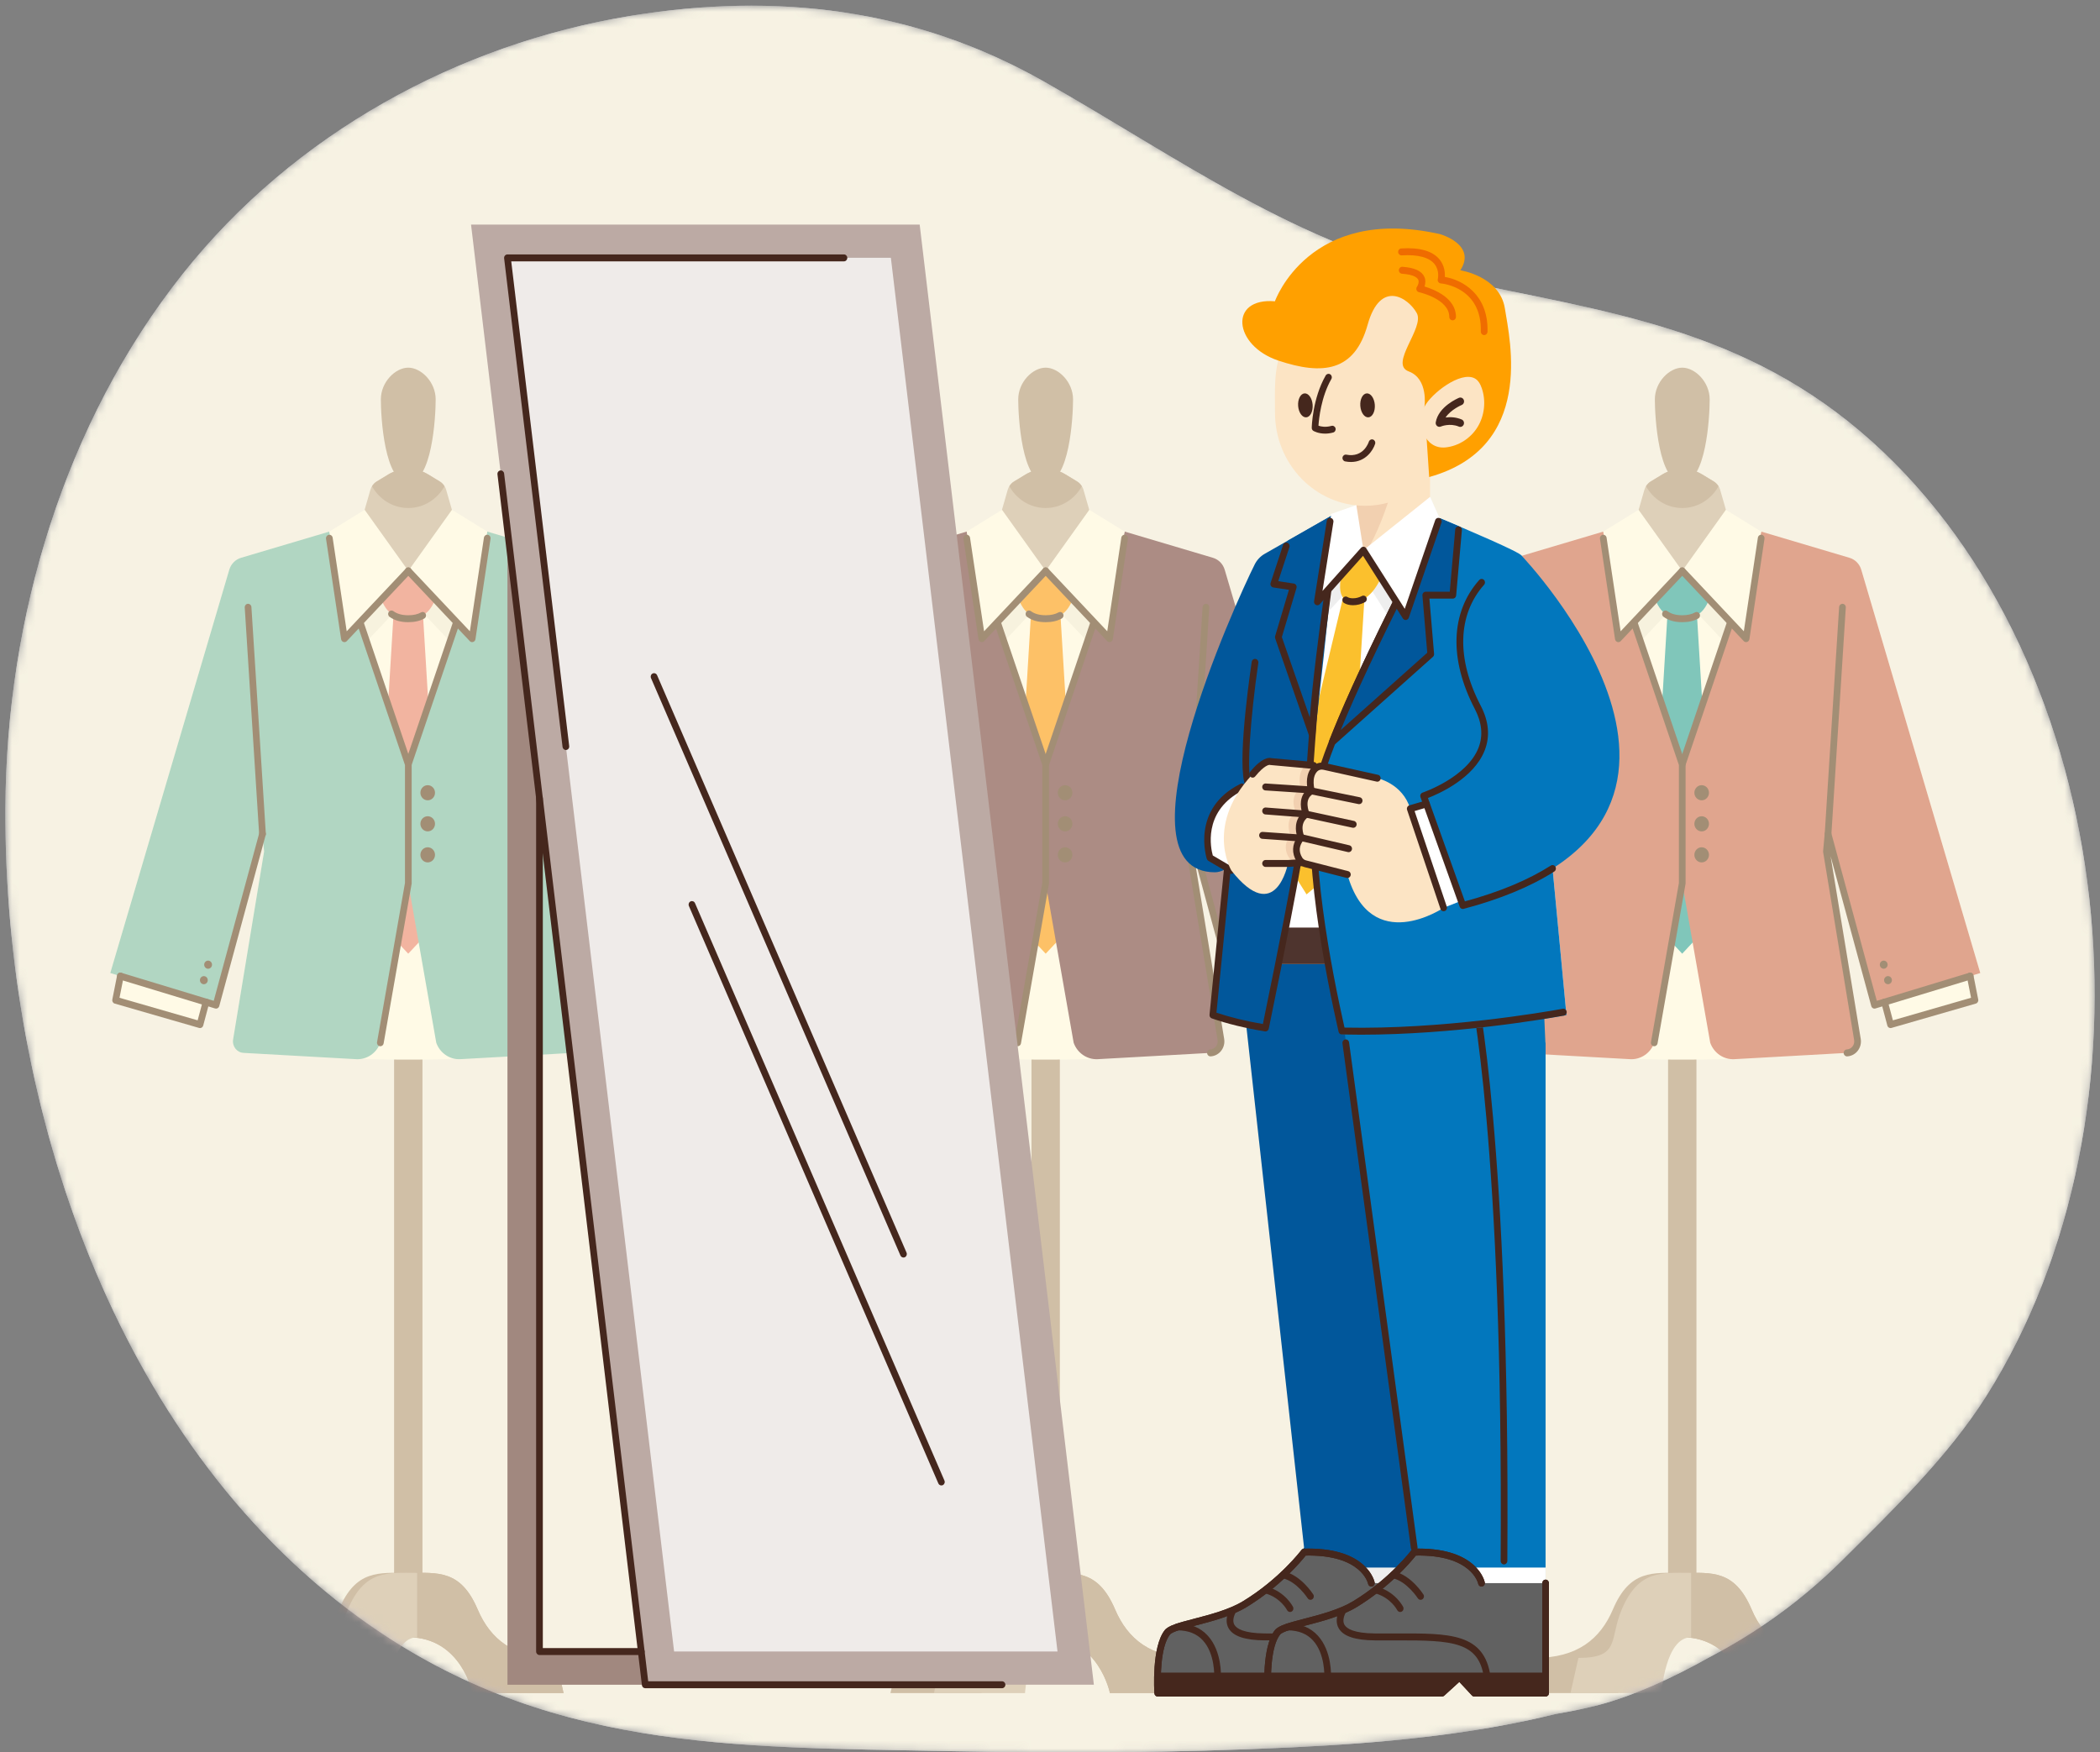 <svg width="266" height="222" viewBox="0 0 266 222" fill="none" xmlns="http://www.w3.org/2000/svg">
<rect x="0" y="0" width="266" height="222" fill="#808080" stroke="none"/>
<mask id="mask0_4486_55392" style="mask-type:luminance" maskUnits="userSpaceOnUse" x="0" y="0" width="266" height="222">
<path d="M23.183 34.657C37.278 16.911 58.066 5.584 79.845 2.016C98.233 -0.997 115.87 1.043 132.24 10.335C149.265 19.998 164.426 31.181 183.769 35.322C203.544 39.554 221.086 41.531 237.116 55.948C268.623 84.284 274.183 141.247 251.52 176.975C246.671 184.621 239.662 191.368 233.322 197.678C228.172 202.804 222.532 206.801 216.547 209.932C211.695 212.668 206.745 214.879 202.538 215.984C200.983 216.392 199.15 216.775 197.078 217.132C186.242 219.804 174.864 220.827 163.595 221.368C149.07 222.067 134.523 222.125 119.987 221.838C92.848 221.304 68.723 221.863 45.39 204.849C14.591 182.393 0.522 140.3 0.681 102.464C0.784 78.089 8.237 53.476 23.183 34.657Z" fill="white"/>
</mask>
<g mask="url(#mask0_4486_55392)">
<path d="M23.183 34.656C37.278 16.909 58.066 5.582 79.845 2.014C98.233 -0.999 115.87 1.041 132.24 10.333C149.265 19.996 164.426 31.179 183.769 35.319C203.544 39.552 221.086 41.529 237.116 55.946C268.623 84.282 274.183 141.245 251.52 176.973C246.671 184.619 239.662 191.367 233.322 197.676C228.172 202.802 222.532 206.799 216.547 209.93C211.695 212.666 206.745 214.877 202.538 215.982C200.983 216.39 199.15 216.773 197.078 217.13C186.242 219.802 174.864 220.825 163.595 221.366C149.07 222.065 134.523 222.123 119.987 221.837C92.848 221.302 68.723 221.861 45.39 204.847C14.591 182.391 0.522 140.298 0.681 102.462C0.784 78.087 8.237 53.474 23.183 34.656Z" fill="#EEEFF8"/>
<path d="M23.183 34.656C37.278 16.909 58.066 5.582 79.845 2.014C98.233 -0.999 115.87 1.041 132.24 10.333C149.265 19.996 164.426 31.179 183.769 35.319C203.544 39.552 221.086 41.529 237.116 55.946C268.623 84.282 274.183 141.245 251.52 176.973C246.671 184.619 239.662 191.367 233.322 197.676C228.172 202.802 222.532 206.799 216.547 209.93C211.695 212.666 206.745 214.877 202.538 215.982C200.983 216.39 199.15 216.773 197.078 217.13C186.242 219.802 174.864 220.825 163.595 221.366C149.07 222.065 134.523 222.123 119.987 221.837C92.848 221.302 68.723 221.861 45.39 204.847C14.591 182.391 0.522 140.298 0.681 102.462C0.784 78.087 8.237 53.474 23.183 34.656Z" fill="#EEEFF8"/>
</g>
<mask id="mask1_4486_55392" style="mask-type:luminance" maskUnits="userSpaceOnUse" x="0" y="0" width="266" height="222">
<path d="M23.183 34.657C37.278 16.911 58.066 5.584 79.845 2.016C98.233 -0.997 115.87 1.043 132.24 10.335C149.265 19.998 164.426 31.181 183.769 35.322C203.544 39.554 221.086 41.531 237.116 55.948C268.623 84.284 274.183 141.247 251.52 176.975C246.671 184.621 239.662 191.368 233.322 197.678C228.172 202.804 222.532 206.801 216.547 209.932C211.695 212.668 206.745 214.879 202.538 215.984C200.983 216.392 199.15 216.775 197.078 217.132C186.242 219.804 174.864 220.827 163.595 221.368C149.07 222.067 134.523 222.125 119.987 221.838C92.848 221.304 68.723 221.863 45.39 204.849C14.591 182.393 0.522 140.3 0.681 102.464C0.784 78.089 8.237 53.476 23.183 34.657Z" fill="white"/>
</mask>
<g mask="url(#mask1_4486_55392)">
<path d="M53.512 59.743H49.919V199.338H53.512V59.743Z" fill="#A1887F"/>
<path d="M70.379 210.032C65.021 210.032 62.1 207.642 60.5 203.883C58.344 198.818 55.435 199.257 51.717 199.257C47.998 199.257 45.089 198.818 42.933 203.883C41.333 207.642 38.412 210.032 33.055 210.032L32.052 214.486H43.585C43.585 214.486 44.989 207.417 51.717 207.417C58.445 207.417 59.849 214.486 59.849 214.486H71.382L70.379 210.032Z" fill="#A1887F"/>
<path d="M60.503 203.883C62.103 207.642 65.023 210.032 70.381 210.032L71.384 214.486H59.851C59.851 214.486 58.447 207.418 51.719 207.418C51.719 207.418 51.719 201.106 51.719 199.257C55.438 199.257 58.346 198.818 60.503 203.883Z" fill="#A1887F"/>
<path d="M44.054 203.883C42.454 207.642 43.92 210.032 38.562 210.032L37.56 214.486H49.093C49.093 214.486 49.546 207.418 52.838 207.418C52.838 207.418 52.838 201.106 52.838 199.257C49.119 199.257 46.211 198.818 44.054 203.883Z" fill="#BCAAA4"/>
<path d="M76.072 127.343L89.468 123.276L74.362 72.076C74.095 71.168 71.443 70.493 71.443 70.493L51.716 64.119L31.99 70.493C31.99 70.493 29.338 71.168 29.07 72.076L13.965 123.276L27.361 127.343L33.245 105.656L33.45 107.879L29.523 131.69C29.381 132.554 30 133.352 30.845 133.393L47.302 134.189C48.642 134.254 54.791 134.254 56.131 134.189L72.588 133.393C73.433 133.352 74.052 132.554 73.91 131.69L69.983 107.879L70.188 105.656L76.072 127.343Z" fill="white"/>
<path d="M57.81 66.567L56.515 62.058C56.387 61.612 56.1 61.233 55.712 60.998L54.251 60.11C52.684 59.158 50.745 59.158 49.178 60.11L47.717 60.998C47.329 61.233 47.043 61.612 46.914 62.058L45.619 66.567L40.754 67.956L51.714 72.327L62.674 67.956L57.81 66.567Z" fill="#BCAAA4"/>
<path d="M56.302 61.601C56.153 61.357 55.955 61.147 55.71 60.998L54.248 60.11C52.682 59.158 50.742 59.158 49.176 60.11L47.715 60.998C47.47 61.147 47.272 61.357 47.122 61.601C48.038 63.246 49.748 64.356 51.712 64.356C53.676 64.356 55.387 63.246 56.302 61.601Z" fill="#A1887F"/>
<path d="M55.186 50.603C55.186 52.826 54.731 61.122 51.714 61.122C48.696 61.122 48.241 52.826 48.241 50.603C48.241 48.38 50.095 46.577 51.714 46.577C53.333 46.577 55.186 48.38 55.186 50.603Z" fill="#A1887F"/>
<path d="M61.72 70.689L57.247 67.932L51.72 75.669L59.809 84.254L61.72 70.689Z" fill="#EEEEEE"/>
<path d="M41.717 70.689L46.19 67.932L51.717 75.669L43.627 84.254L41.717 70.689Z" fill="#EEEEEE"/>
<path d="M55.905 116.33L51.71 120.818L47.516 116.33L49.951 76.077H53.469L55.905 116.33Z" fill="#E57373"/>
<path d="M55.799 74.423C55.666 74.206 55.49 74.019 55.272 73.887L53.95 73.084C52.568 72.244 50.857 72.244 49.476 73.084L48.153 73.887C47.936 74.019 47.759 74.206 47.626 74.423C48.441 75.888 48.621 78.375 51.713 78.375C54.805 78.375 54.984 75.888 55.799 74.423Z" fill="#E57373"/>
<path d="M51.711 78.821C50.746 78.821 49.972 78.599 49.345 78.143C49.153 78.003 49.106 77.729 49.241 77.53C49.376 77.331 49.64 77.283 49.832 77.423C50.312 77.772 50.927 77.942 51.711 77.942C52.368 77.942 52.901 77.824 53.34 77.582C53.547 77.468 53.804 77.549 53.914 77.763C54.024 77.978 53.946 78.244 53.739 78.358C53.174 78.669 52.51 78.821 51.711 78.821Z" fill="#45271D"/>
<path d="M85.138 113.953L88.791 126.716L78.102 129.802L74.719 117.1L85.138 113.953Z" fill="white"/>
<path d="M61.716 67.341L72.903 70.664C73.617 70.876 74.18 71.449 74.397 72.185L89.467 123.267L76.072 127.334L70.187 105.648L69.983 107.87L73.909 131.681C74.052 132.545 73.432 133.343 72.588 133.384L58.295 134.18C56.955 134.245 55.728 133.405 55.26 132.101L51.716 111.895V96.841L61.716 67.341Z" fill="#62B7B6"/>
<path d="M70.189 106.092C70.18 106.092 70.17 106.091 70.161 106.091C69.927 106.075 69.75 105.865 69.766 105.623L71.591 76.901C71.606 76.659 71.818 76.477 72.042 76.491C72.276 76.507 72.453 76.717 72.437 76.959L70.612 105.681C70.597 105.914 70.411 106.092 70.189 106.092Z" fill="#45271D"/>
<path d="M72.587 133.821C72.361 133.821 72.174 133.637 72.163 133.402C72.152 133.159 72.333 132.953 72.567 132.942C72.848 132.928 73.111 132.79 73.287 132.563C73.463 132.335 73.537 132.04 73.49 131.752L69.564 107.941C69.557 107.903 69.556 107.864 69.559 107.826L69.764 105.603C69.783 105.392 69.945 105.226 70.148 105.207C70.348 105.189 70.539 105.322 70.594 105.526L76.363 126.785L88.065 123.232C88.288 123.164 88.525 123.297 88.591 123.53C88.657 123.763 88.528 124.007 88.303 124.075L76.189 127.753C76.081 127.786 75.964 127.772 75.865 127.716C75.766 127.659 75.693 127.563 75.662 127.45L70.51 108.462L74.326 131.605C74.414 132.14 74.276 132.691 73.948 133.114C73.619 133.538 73.13 133.795 72.606 133.821C72.6 133.821 72.593 133.821 72.587 133.821Z" fill="#45271D"/>
<path d="M51.715 97.28C51.669 97.28 51.621 97.272 51.575 97.255C51.354 97.174 51.237 96.923 51.315 96.694L58.575 75.277C58.653 75.048 58.895 74.927 59.116 75.008C59.337 75.088 59.453 75.339 59.375 75.568L52.115 96.986C52.054 97.166 51.89 97.28 51.715 97.28Z" fill="#45271D"/>
<path d="M77.779 124.684C78.053 124.684 78.275 124.454 78.275 124.17C78.275 123.886 78.053 123.656 77.779 123.656C77.505 123.656 77.283 123.886 77.283 124.17C77.283 124.454 77.505 124.684 77.779 124.684Z" fill="#45271D"/>
<path d="M77.237 122.722C77.511 122.722 77.733 122.491 77.733 122.208C77.733 121.924 77.511 121.693 77.237 121.693C76.963 121.693 76.741 121.924 76.741 122.208C76.741 122.491 76.963 122.722 77.237 122.722Z" fill="#45271D"/>
<path d="M78.101 130.24C78.028 130.24 77.956 130.221 77.892 130.183C77.794 130.125 77.722 130.029 77.692 129.917L76.932 127.065C76.87 126.831 77.002 126.589 77.228 126.524C77.456 126.46 77.688 126.597 77.75 126.831L78.397 129.258L88.296 126.401L87.77 123.743C87.723 123.505 87.871 123.273 88.1 123.224C88.33 123.174 88.554 123.329 88.601 123.566L89.206 126.626C89.251 126.852 89.12 127.075 88.905 127.137L78.215 130.223C78.177 130.234 78.139 130.24 78.101 130.24Z" fill="#45271D"/>
<path d="M54.177 105.322C54.687 105.322 55.101 104.893 55.101 104.363C55.101 103.834 54.687 103.405 54.177 103.405C53.666 103.405 53.252 103.834 53.252 104.363C53.252 104.893 53.666 105.322 54.177 105.322Z" fill="#45271D"/>
<path d="M54.177 109.253C54.687 109.253 55.101 108.824 55.101 108.294C55.101 107.765 54.687 107.336 54.177 107.336C53.666 107.336 53.252 107.765 53.252 108.294C53.252 108.824 53.666 109.253 54.177 109.253Z" fill="#45271D"/>
<path d="M54.177 101.387C54.687 101.387 55.101 100.958 55.101 100.428C55.101 99.899 54.687 99.47 54.177 99.47C53.666 99.47 53.252 99.899 53.252 100.428C53.252 100.958 53.666 101.387 54.177 101.387Z" fill="#45271D"/>
<path d="M18.295 113.956L14.642 126.719L25.331 129.804L28.714 117.103L18.295 113.956Z" fill="white"/>
<path d="M41.718 67.342L30.531 70.665C29.817 70.877 29.255 71.45 29.037 72.186L13.967 123.268L27.363 127.335L33.247 105.649L33.452 107.871L29.525 131.682C29.383 132.546 30.002 133.344 30.846 133.385L45.139 134.181C46.479 134.246 47.706 133.406 48.174 132.102L51.719 111.897V96.843L41.718 67.342Z" fill="#62B7B6"/>
<path d="M33.248 106.091C33.026 106.091 32.84 105.913 32.825 105.68L31 76.958C30.985 76.716 31.162 76.507 31.396 76.491C31.616 76.475 31.831 76.658 31.847 76.901L33.672 105.623C33.687 105.865 33.51 106.074 33.276 106.091C33.267 106.091 33.257 106.091 33.248 106.091Z" fill="#45271D"/>
<path d="M27.364 127.774C27.325 127.774 27.284 127.768 27.245 127.757L15.131 124.078C14.906 124.01 14.777 123.766 14.844 123.533C14.909 123.3 15.147 123.166 15.37 123.235L27.072 126.788L32.84 105.529C32.904 105.295 33.137 105.159 33.364 105.225C33.589 105.291 33.72 105.534 33.657 105.767L27.773 127.454C27.742 127.567 27.669 127.662 27.57 127.719C27.507 127.756 27.436 127.774 27.364 127.774Z" fill="#45271D"/>
<path d="M48.178 132.543C48.152 132.543 48.127 132.54 48.101 132.536C47.871 132.492 47.718 132.263 47.76 132.025L51.297 111.858V96.918L44.061 75.572C43.983 75.343 44.1 75.092 44.321 75.011C44.541 74.931 44.784 75.051 44.861 75.28L52.122 96.698C52.138 96.744 52.146 96.794 52.146 96.843V111.897C52.146 111.924 52.143 111.95 52.139 111.976L48.594 132.182C48.557 132.394 48.379 132.543 48.178 132.543Z" fill="#45271D"/>
<path d="M25.82 124.686C26.094 124.686 26.316 124.456 26.316 124.172C26.316 123.888 26.094 123.658 25.82 123.658C25.546 123.658 25.324 123.888 25.324 124.172C25.324 124.456 25.546 124.686 25.82 124.686Z" fill="#45271D"/>
<path d="M26.359 122.724C26.633 122.724 26.855 122.493 26.855 122.209C26.855 121.926 26.633 121.695 26.359 121.695C26.085 121.695 25.863 121.926 25.863 122.209C25.863 122.493 26.085 122.724 26.359 122.724Z" fill="#45271D"/>
<path d="M25.332 130.241C25.294 130.241 25.256 130.235 25.218 130.224L14.529 127.139C14.314 127.077 14.183 126.853 14.227 126.627L14.833 123.568C14.88 123.33 15.106 123.176 15.333 123.225C15.563 123.274 15.711 123.507 15.664 123.744L15.138 126.402L25.037 129.259L25.683 126.832C25.746 126.598 25.979 126.461 26.205 126.525C26.431 126.59 26.564 126.832 26.501 127.066L25.742 129.918C25.712 130.031 25.64 130.126 25.542 130.184C25.477 130.221 25.405 130.241 25.332 130.241Z" fill="#45271D"/>
<path d="M61.72 67.343L57.247 64.585L51.72 72.323L59.809 80.908L61.72 67.343Z" fill="white"/>
<path d="M41.717 67.343L46.19 64.585L51.717 72.323L43.627 80.908L41.717 67.343Z" fill="white"/>
<path d="M59.806 81.347C59.694 81.347 59.584 81.3 59.502 81.214L51.413 72.629C51.249 72.455 51.252 72.177 51.42 72.007C51.587 71.838 51.856 71.841 52.02 72.014L59.517 79.971L61.297 68.116C61.333 67.876 61.548 67.71 61.781 67.749C62.013 67.786 62.171 68.011 62.135 68.251L60.225 80.974C60.2 81.138 60.088 81.275 59.935 81.325C59.892 81.34 59.849 81.347 59.806 81.347Z" fill="#45271D"/>
<path d="M43.627 81.349C43.584 81.349 43.54 81.342 43.498 81.328C43.345 81.277 43.233 81.141 43.208 80.977L41.297 68.254C41.261 68.014 41.419 67.789 41.651 67.752C41.883 67.715 42.099 67.879 42.136 68.118L43.916 79.974L51.413 72.017C51.577 71.843 51.846 71.84 52.013 72.01C52.181 72.179 52.184 72.458 52.02 72.632L43.93 81.217C43.849 81.303 43.739 81.349 43.627 81.349Z" fill="#45271D"/>
<path d="M134.249 59.743H130.655V199.338H134.249V59.743Z" fill="#A1887F"/>
<path d="M151.12 210.032C145.762 210.032 142.842 207.641 141.241 203.882C139.085 198.817 136.177 199.257 132.458 199.257C128.739 199.257 125.83 198.817 123.674 203.882C122.074 207.641 119.154 210.032 113.796 210.032L112.793 214.486H124.326C124.326 214.486 125.73 207.417 132.458 207.417C139.186 207.417 140.59 214.486 140.59 214.486H152.123L151.12 210.032Z" fill="#A1887F"/>
<path d="M141.241 203.882C142.841 207.641 145.762 210.032 151.119 210.032L152.122 214.486H140.589C140.589 214.486 139.185 207.417 132.457 207.417C132.457 207.417 132.457 201.106 132.457 199.257C136.176 199.257 139.085 198.817 141.241 203.882Z" fill="#A1887F"/>
<path d="M124.796 203.882C123.195 207.641 124.662 210.032 119.304 210.032L118.301 214.486H129.834C129.834 214.486 130.287 207.417 133.579 207.417C133.579 207.417 133.579 201.106 133.579 199.257C129.86 199.257 126.952 198.817 124.796 203.882Z" fill="#BCAAA4"/>
<path d="M156.807 127.343L170.202 123.276L155.097 72.076C154.829 71.168 152.177 70.493 152.177 70.493L132.451 64.119L112.724 70.493C112.724 70.493 110.072 71.168 109.805 72.076L94.699 123.276L108.095 127.343L113.979 105.656L114.184 107.879L110.257 131.69C110.115 132.554 110.734 133.352 111.579 133.393L128.036 134.189C129.377 134.254 135.525 134.254 136.865 134.189L153.323 133.393C154.167 133.352 154.787 132.554 154.644 131.69L150.718 107.879L150.922 105.656L156.807 127.343Z" fill="white"/>
<path d="M138.537 66.567L137.242 62.058C137.114 61.612 136.827 61.233 136.44 60.998L134.978 60.11C133.412 59.158 131.472 59.158 129.906 60.11L128.444 60.998C128.057 61.233 127.77 61.612 127.642 62.058L126.347 66.567L121.481 67.956L132.442 72.327L143.402 67.956L138.537 66.567Z" fill="#BCAAA4"/>
<path d="M137.033 61.601C136.883 61.357 136.685 61.147 136.44 60.998L134.979 60.11C133.413 59.158 131.473 59.158 129.907 60.11L128.445 60.998C128.2 61.147 128.002 61.357 127.853 61.601C128.768 63.246 130.479 64.356 132.443 64.356C134.406 64.356 136.117 63.246 137.033 61.601Z" fill="#A1887F"/>
<path d="M135.92 50.603C135.92 52.826 135.465 61.122 132.447 61.122C129.43 61.122 128.975 52.826 128.975 50.603C128.975 48.38 130.828 46.577 132.447 46.577C134.066 46.577 135.92 48.38 135.92 50.603Z" fill="#A1887F"/>
<path d="M142.451 70.689L137.978 67.931L132.451 75.668L140.541 84.254L142.451 70.689Z" fill="#EEEEEE"/>
<path d="M122.451 70.689L126.924 67.931L132.451 75.668L124.362 84.254L122.451 70.689Z" fill="#EEEEEE"/>
<path d="M136.65 116.329L132.455 120.818L128.261 116.329L130.696 76.077H134.214L136.65 116.329Z" fill="#FB8C00"/>
<path d="M136.542 74.423C136.409 74.206 136.233 74.019 136.015 73.886L134.693 73.083C133.311 72.244 131.6 72.244 130.219 73.083L128.897 73.886C128.679 74.019 128.503 74.206 128.369 74.423C129.184 75.888 129.364 78.374 132.456 78.374C135.548 78.374 135.727 75.888 136.542 74.423Z" fill="#FB8C00"/>
<path d="M132.456 78.82C131.491 78.82 130.717 78.599 130.09 78.142C129.898 78.003 129.852 77.728 129.986 77.53C130.121 77.331 130.386 77.283 130.577 77.422C131.057 77.771 131.672 77.941 132.456 77.941C133.113 77.941 133.646 77.823 134.085 77.581C134.292 77.468 134.549 77.549 134.659 77.763C134.769 77.977 134.69 78.243 134.484 78.357C133.919 78.669 133.255 78.82 132.456 78.82Z" fill="#45271D"/>
<path d="M165.874 113.953L169.527 126.716L158.838 129.801L155.455 117.1L165.874 113.953Z" fill="white"/>
<path d="M142.452 67.341L153.64 70.664C154.354 70.876 154.916 71.449 155.133 72.185L170.204 123.267L156.808 127.334L150.924 105.648L150.719 107.87L154.645 131.682C154.788 132.545 154.169 133.344 153.324 133.384L139.032 134.181C137.691 134.245 136.464 133.405 135.997 132.101L132.452 111.895V96.841L142.452 67.341Z" fill="#58223A"/>
<path d="M150.927 106.092C150.917 106.092 150.908 106.092 150.899 106.091C150.665 106.075 150.487 105.866 150.503 105.623L152.328 76.901C152.343 76.659 152.554 76.477 152.779 76.491C153.013 76.507 153.19 76.717 153.175 76.959L151.35 105.681C151.335 105.914 151.148 106.092 150.927 106.092Z" fill="#45271D"/>
<path d="M153.322 133.825C153.097 133.825 152.909 133.642 152.899 133.406C152.887 133.164 153.069 132.958 153.302 132.947C153.584 132.933 153.846 132.795 154.023 132.567C154.199 132.34 154.273 132.045 154.226 131.757L150.299 107.945C150.293 107.907 150.291 107.868 150.295 107.83L150.499 105.607C150.519 105.396 150.68 105.23 150.884 105.211C151.086 105.193 151.275 105.326 151.33 105.53L157.098 126.789L168.801 123.236C169.023 123.168 169.261 123.301 169.327 123.534C169.392 123.767 169.264 124.011 169.039 124.079L156.925 127.757C156.816 127.79 156.699 127.776 156.6 127.72C156.501 127.663 156.428 127.567 156.397 127.454L151.245 108.467L155.062 131.609C155.15 132.144 155.012 132.694 154.684 133.118C154.355 133.542 153.866 133.799 153.342 133.825C153.335 133.825 153.328 133.825 153.322 133.825Z" fill="#45271D"/>
<path d="M132.452 97.279C132.405 97.279 132.358 97.272 132.311 97.254C132.09 97.174 131.974 96.923 132.051 96.694L139.312 75.276C139.389 75.048 139.632 74.927 139.852 75.007C140.073 75.088 140.19 75.339 140.112 75.568L132.852 96.986C132.79 97.166 132.627 97.279 132.452 97.279Z" fill="#45271D"/>
<path d="M158.516 124.683C158.79 124.683 159.012 124.453 159.012 124.169C159.012 123.885 158.79 123.655 158.516 123.655C158.242 123.655 158.02 123.885 158.02 124.169C158.02 124.453 158.242 124.683 158.516 124.683Z" fill="#45271D"/>
<path d="M157.976 122.721C158.25 122.721 158.472 122.491 158.472 122.207C158.472 121.923 158.25 121.693 157.976 121.693C157.702 121.693 157.479 121.923 157.479 122.207C157.479 122.491 157.702 122.721 157.976 122.721Z" fill="#45271D"/>
<path d="M158.832 130.239C158.759 130.239 158.688 130.22 158.623 130.182C158.525 130.125 158.453 130.029 158.423 129.917L157.664 127.064C157.602 126.831 157.734 126.588 157.96 126.524C158.186 126.459 158.419 126.597 158.482 126.831L159.128 129.258L169.027 126.401L168.501 123.743C168.454 123.505 168.602 123.273 168.832 123.224C169.059 123.174 169.286 123.328 169.332 123.566L169.938 126.625C169.982 126.852 169.851 127.075 169.636 127.137L158.947 130.223C158.908 130.234 158.87 130.239 158.832 130.239Z" fill="#45271D"/>
<path d="M134.913 105.322C135.424 105.322 135.838 104.893 135.838 104.363C135.838 103.834 135.424 103.405 134.913 103.405C134.402 103.405 133.988 103.834 133.988 104.363C133.988 104.893 134.402 105.322 134.913 105.322Z" fill="#45271D"/>
<path d="M134.913 109.253C135.424 109.253 135.838 108.824 135.838 108.295C135.838 107.765 135.424 107.336 134.913 107.336C134.402 107.336 133.988 107.765 133.988 108.295C133.988 108.824 134.402 109.253 134.913 109.253Z" fill="#45271D"/>
<path d="M134.913 101.386C135.424 101.386 135.838 100.957 135.838 100.428C135.838 99.898 135.424 99.469 134.913 99.469C134.402 99.469 133.988 99.898 133.988 100.428C133.988 100.957 134.402 101.386 134.913 101.386Z" fill="#45271D"/>
<path d="M99.032 113.955L95.379 126.718L106.068 129.804L109.451 117.102L99.032 113.955Z" fill="white"/>
<path d="M122.448 67.342L111.26 70.665C110.546 70.877 109.984 71.45 109.767 72.187L94.696 123.269L108.092 127.336L113.976 105.649L114.181 107.872L110.255 131.683C110.112 132.547 110.731 133.345 111.576 133.386L125.868 134.182C127.209 134.247 128.436 133.406 128.904 132.103L132.448 111.897V96.843L122.448 67.342Z" fill="#58223A"/>
<path d="M113.983 106.091C113.762 106.091 113.575 105.913 113.56 105.681L111.735 76.958C111.72 76.716 111.897 76.507 112.131 76.491C112.357 76.475 112.566 76.658 112.582 76.901L114.407 105.623C114.423 105.865 114.245 106.074 114.011 106.091C114.002 106.091 113.993 106.091 113.983 106.091Z" fill="#45271D"/>
<path d="M108.096 127.775C108.056 127.775 108.016 127.769 107.977 127.757L95.863 124.079C95.638 124.01 95.509 123.766 95.575 123.533C95.641 123.3 95.878 123.167 96.101 123.235L107.803 126.788L113.571 105.529C113.635 105.296 113.869 105.159 114.095 105.225C114.32 105.291 114.452 105.534 114.388 105.768L108.504 127.454C108.473 127.567 108.4 127.663 108.301 127.72C108.238 127.756 108.167 127.775 108.096 127.775Z" fill="#45271D"/>
<path d="M128.906 132.543C128.881 132.543 128.855 132.541 128.83 132.536C128.599 132.493 128.446 132.264 128.488 132.025L132.026 111.858V96.919L124.79 75.572C124.712 75.343 124.828 75.092 125.049 75.011C125.271 74.931 125.512 75.052 125.59 75.281L132.85 96.698C132.866 96.745 132.874 96.794 132.874 96.844V111.898C132.874 111.924 132.872 111.951 132.867 111.976L129.323 132.182C129.285 132.394 129.107 132.543 128.906 132.543Z" fill="#45271D"/>
<path d="M106.555 124.686C106.829 124.686 107.051 124.456 107.051 124.172C107.051 123.888 106.829 123.658 106.555 123.658C106.281 123.658 106.059 123.888 106.059 124.172C106.059 124.456 106.281 124.686 106.555 124.686Z" fill="#45271D"/>
<path d="M107.099 122.724C107.373 122.724 107.595 122.494 107.595 122.21C107.595 121.926 107.373 121.695 107.099 121.695C106.825 121.695 106.603 121.926 106.603 122.21C106.603 122.494 106.825 122.724 107.099 122.724Z" fill="#45271D"/>
<path d="M106.064 130.24C106.026 130.24 105.988 130.235 105.95 130.224L95.26 127.138C95.046 127.077 94.914 126.853 94.959 126.627L95.564 123.567C95.612 123.33 95.835 123.176 96.065 123.225C96.295 123.274 96.442 123.506 96.395 123.744L95.87 126.402L105.768 129.259L106.415 126.832C106.477 126.598 106.711 126.46 106.937 126.525C107.163 126.59 107.295 126.832 107.233 127.066L106.473 129.918C106.443 130.031 106.371 130.126 106.273 130.184C106.208 130.221 106.136 130.24 106.064 130.24Z" fill="#45271D"/>
<path d="M142.451 67.342L137.978 64.585L132.451 72.322L140.541 80.907L142.451 67.342Z" fill="white"/>
<path d="M122.451 67.343L126.924 64.585L132.451 72.322L124.362 80.907L122.451 67.343Z" fill="white"/>
<path d="M140.541 81.346C140.429 81.346 140.319 81.299 140.238 81.213L132.148 72.628C131.984 72.454 131.987 72.176 132.155 72.006C132.323 71.837 132.591 71.84 132.755 72.014L140.252 79.97L142.033 68.115C142.069 67.875 142.285 67.709 142.517 67.748C142.748 67.785 142.907 68.01 142.871 68.25L140.96 80.973C140.935 81.138 140.823 81.274 140.671 81.325C140.628 81.339 140.585 81.346 140.541 81.346Z" fill="#45271D"/>
<path d="M124.361 81.349C124.318 81.349 124.275 81.342 124.232 81.328C124.079 81.277 123.967 81.141 123.942 80.977L122.031 68.253C121.995 68.013 122.154 67.788 122.385 67.751C122.618 67.715 122.834 67.878 122.87 68.118L124.65 79.973L132.147 72.017C132.311 71.843 132.579 71.84 132.747 72.01C132.915 72.179 132.918 72.458 132.754 72.631L124.664 81.216C124.583 81.302 124.474 81.349 124.361 81.349Z" fill="#45271D"/>
<path d="M214.883 59.743H211.29V199.338H214.883V59.743Z" fill="#A1887F"/>
<path d="M231.749 210.032C226.391 210.032 223.47 207.642 221.87 203.883C219.714 198.817 216.806 199.257 213.087 199.257C209.368 199.257 206.459 198.817 204.303 203.883C202.703 207.642 199.783 210.032 194.425 210.032L193.422 214.486H204.955C204.955 214.486 206.359 207.417 213.087 207.417C219.815 207.417 221.219 214.486 221.219 214.486H232.752L231.749 210.032Z" fill="#A1887F"/>
<path d="M221.869 203.883C223.469 207.642 226.389 210.032 231.747 210.032L232.75 214.486H221.217C221.217 214.486 219.813 207.417 213.085 207.417C213.085 207.417 213.085 201.106 213.085 199.257C216.804 199.257 219.713 198.817 221.869 203.883Z" fill="#A1887F"/>
<path d="M205.424 203.883C203.823 207.642 205.29 210.032 199.932 210.032L198.929 214.486H210.462C210.462 214.486 210.915 207.417 214.207 207.417C214.207 207.417 214.207 201.106 214.207 199.257C210.488 199.257 207.58 198.817 205.424 203.883Z" fill="#BCAAA4"/>
<path d="M237.442 127.343L250.838 123.276L235.733 72.076C235.465 71.168 232.813 70.492 232.813 70.492L213.087 64.119L193.36 70.492C193.36 70.492 190.708 71.168 190.44 72.076L175.335 123.276L188.731 127.343L194.615 105.656L194.82 107.879L190.893 131.69C190.751 132.554 191.37 133.352 192.215 133.393L208.672 134.189C210.012 134.254 216.161 134.254 217.501 134.189L233.958 133.393C234.803 133.352 235.422 132.554 235.28 131.69L231.353 107.879L231.558 105.656L237.442 127.343Z" fill="white"/>
<path d="M219.184 66.567L217.889 62.058C217.761 61.612 217.474 61.233 217.086 60.998L215.625 60.11C214.059 59.158 212.119 59.158 210.552 60.11L209.091 60.998C208.703 61.233 208.417 61.612 208.288 62.058L206.993 66.567L202.128 67.956L213.088 72.327L224.048 67.956L219.184 66.567Z" fill="#BCAAA4"/>
<path d="M217.676 61.601C217.527 61.357 217.329 61.147 217.084 60.998L215.622 60.11C214.056 59.158 212.116 59.158 210.55 60.11L209.088 60.998C208.844 61.147 208.646 61.357 208.496 61.601C209.412 63.246 211.122 64.356 213.086 64.356C215.05 64.356 216.761 63.246 217.676 61.601Z" fill="#A1887F"/>
<path d="M216.56 50.603C216.56 52.826 216.105 61.122 213.088 61.122C210.07 61.122 209.615 52.826 209.615 50.603C209.615 48.38 211.469 46.577 213.088 46.577C214.707 46.577 216.56 48.38 216.56 50.603Z" fill="#A1887F"/>
<path d="M223.083 70.688L218.61 67.931L213.083 75.668L221.173 84.253L223.083 70.688Z" fill="#EEEEEE"/>
<path d="M203.08 70.688L207.553 67.931L213.08 75.668L204.991 84.253L203.08 70.688Z" fill="#EEEEEE"/>
<path d="M217.273 116.329L213.078 120.817L208.884 116.329L211.319 76.077H214.837L217.273 116.329Z" fill="#0097A7"/>
<path d="M217.165 74.424C217.032 74.207 216.856 74.019 216.638 73.887L215.316 73.084C213.934 72.245 212.223 72.245 210.842 73.084L209.52 73.887C209.302 74.019 209.126 74.207 208.992 74.424C209.807 75.888 209.987 78.375 213.079 78.375C216.171 78.375 216.35 75.888 217.165 74.424Z" fill="#0097A7"/>
<path d="M213.082 78.821C212.118 78.821 211.344 78.599 210.716 78.142C210.524 78.003 210.478 77.729 210.612 77.53C210.747 77.331 211.011 77.283 211.203 77.422C211.683 77.771 212.298 77.941 213.082 77.941C213.739 77.941 214.272 77.824 214.711 77.582C214.918 77.468 215.175 77.549 215.285 77.763C215.395 77.978 215.317 78.243 215.11 78.358C214.545 78.669 213.881 78.821 213.082 78.821Z" fill="#45271D"/>
<path d="M246.501 113.953L250.154 126.716L239.465 129.802L236.082 117.1L246.501 113.953Z" fill="white"/>
<path d="M223.084 67.342L234.271 70.665C234.986 70.877 235.548 71.449 235.765 72.186L250.836 123.268L237.44 127.335L231.555 105.648L231.351 107.871L235.277 131.682C235.42 132.546 234.8 133.344 233.956 133.385L219.664 134.181C218.323 134.246 217.096 133.406 216.629 132.102L213.084 111.896V96.842L223.084 67.342Z" fill="#C1544F"/>
<path d="M231.555 106.092C231.545 106.092 231.536 106.092 231.526 106.091C231.293 106.075 231.115 105.866 231.131 105.624L232.956 76.902C232.971 76.659 233.183 76.477 233.407 76.492C233.641 76.508 233.818 76.717 233.802 76.96L231.977 105.682C231.963 105.914 231.776 106.092 231.555 106.092Z" fill="#45271D"/>
<path d="M233.953 133.826C233.728 133.826 233.54 133.642 233.529 133.407C233.518 133.164 233.699 132.958 233.933 132.947C234.214 132.933 234.477 132.795 234.654 132.567C234.83 132.34 234.904 132.045 234.857 131.757L230.93 107.945C230.924 107.907 230.922 107.869 230.926 107.83L231.13 105.607C231.15 105.396 231.311 105.23 231.514 105.211C231.718 105.193 231.905 105.326 231.961 105.53L237.729 126.789L249.431 123.236C249.654 123.168 249.892 123.301 249.957 123.534C250.023 123.767 249.895 124.011 249.67 124.079L237.556 127.757C237.446 127.791 237.33 127.777 237.231 127.72C237.132 127.663 237.059 127.567 237.028 127.455L231.876 108.467L235.693 131.609C235.781 132.144 235.643 132.695 235.314 133.118C234.986 133.542 234.497 133.8 233.973 133.825C233.966 133.825 233.959 133.826 233.953 133.826Z" fill="#45271D"/>
<path d="M213.084 97.28C213.037 97.28 212.989 97.272 212.943 97.255C212.722 97.175 212.606 96.924 212.683 96.695L219.943 75.277C220.021 75.048 220.264 74.928 220.484 75.008C220.705 75.089 220.821 75.34 220.744 75.569L213.483 96.986C213.422 97.167 213.258 97.28 213.084 97.28Z" fill="#45271D"/>
<path d="M239.145 124.684C239.419 124.684 239.642 124.454 239.642 124.17C239.642 123.886 239.419 123.656 239.145 123.656C238.872 123.656 238.649 123.886 238.649 124.17C238.649 124.454 238.872 124.684 239.145 124.684Z" fill="#45271D"/>
<path d="M238.605 122.722C238.879 122.722 239.101 122.492 239.101 122.208C239.101 121.924 238.879 121.694 238.605 121.694C238.331 121.694 238.109 121.924 238.109 122.208C238.109 122.492 238.331 122.722 238.605 122.722Z" fill="#45271D"/>
<path d="M239.471 130.24C239.398 130.24 239.326 130.221 239.262 130.183C239.164 130.126 239.092 130.03 239.062 129.917L238.302 127.065C238.24 126.831 238.373 126.589 238.599 126.524C238.825 126.46 239.058 126.597 239.12 126.831L239.767 129.258L249.666 126.401L249.14 123.743C249.093 123.506 249.241 123.273 249.47 123.225C249.698 123.175 249.925 123.329 249.971 123.567L250.576 126.626C250.621 126.853 250.489 127.076 250.275 127.138L239.585 130.223C239.547 130.235 239.509 130.24 239.471 130.24Z" fill="#45271D"/>
<path d="M215.545 105.323C216.056 105.323 216.47 104.893 216.47 104.364C216.47 103.835 216.056 103.406 215.545 103.406C215.034 103.406 214.62 103.835 214.62 104.364C214.62 104.893 215.034 105.323 215.545 105.323Z" fill="#45271D"/>
<path d="M215.545 109.254C216.056 109.254 216.47 108.825 216.47 108.295C216.47 107.766 216.056 107.337 215.545 107.337C215.034 107.337 214.62 107.766 214.62 108.295C214.62 108.825 215.034 109.254 215.545 109.254Z" fill="#45271D"/>
<path d="M215.545 101.387C216.056 101.387 216.47 100.958 216.47 100.429C216.47 99.899 216.056 99.47 215.545 99.47C215.034 99.47 214.62 99.899 214.62 100.429C214.62 100.958 215.034 101.387 215.545 101.387Z" fill="#45271D"/>
<path d="M179.661 113.956L176.008 126.719L186.697 129.805L190.08 117.103L179.661 113.956Z" fill="white"/>
<path d="M203.087 67.343L191.9 70.666C191.186 70.878 190.624 71.45 190.407 72.187L175.336 123.269L188.732 127.336L194.616 105.649L194.821 107.872L190.894 131.683C190.752 132.547 191.371 133.345 192.216 133.386L206.508 134.182C207.848 134.247 209.075 133.407 209.543 132.103L213.088 111.897V96.843L203.087 67.343Z" fill="#C1544F"/>
<path d="M194.612 106.092C194.391 106.092 194.204 105.914 194.189 105.681L192.364 76.959C192.349 76.717 192.526 76.508 192.76 76.492C192.981 76.476 193.195 76.659 193.211 76.902L195.036 105.624C195.051 105.866 194.874 106.075 194.64 106.091C194.631 106.092 194.621 106.092 194.612 106.092Z" fill="#45271D"/>
<path d="M188.727 127.774C188.687 127.774 188.647 127.769 188.608 127.757L176.494 124.078C176.27 124.01 176.141 123.766 176.207 123.533C176.273 123.3 176.509 123.167 176.733 123.235L188.435 126.788L194.203 105.529C194.267 105.296 194.5 105.159 194.727 105.225C194.952 105.291 195.083 105.534 195.02 105.768L189.136 127.454C189.105 127.567 189.032 127.663 188.933 127.719C188.869 127.756 188.799 127.774 188.727 127.774Z" fill="#45271D"/>
<path d="M209.54 132.543C209.515 132.543 209.489 132.541 209.464 132.536C209.233 132.493 209.08 132.264 209.122 132.025L212.66 111.858V96.919L205.424 75.572C205.346 75.343 205.462 75.092 205.683 75.011C205.904 74.931 206.146 75.052 206.224 75.28L213.484 96.698C213.5 96.745 213.508 96.794 213.508 96.844V111.898C213.508 111.924 213.506 111.95 213.501 111.976L209.957 132.182C209.92 132.394 209.741 132.543 209.54 132.543Z" fill="#45271D"/>
<path d="M187.191 124.686C187.465 124.686 187.687 124.456 187.687 124.172C187.687 123.888 187.465 123.658 187.191 123.658C186.917 123.658 186.695 123.888 186.695 124.172C186.695 124.456 186.917 124.686 187.191 124.686Z" fill="#45271D"/>
<path d="M187.733 122.724C188.007 122.724 188.229 122.493 188.229 122.209C188.229 121.925 188.007 121.695 187.733 121.695C187.459 121.695 187.237 121.925 187.237 122.209C187.237 122.493 187.459 122.724 187.733 122.724Z" fill="#45271D"/>
<path d="M186.7 130.241C186.661 130.241 186.623 130.235 186.586 130.224L175.896 127.139C175.682 127.077 175.55 126.853 175.595 126.627L176.2 123.568C176.247 123.33 176.471 123.176 176.701 123.225C176.93 123.274 177.078 123.506 177.031 123.745L176.505 126.402L186.404 129.259L187.051 126.832C187.113 126.598 187.347 126.461 187.572 126.525C187.798 126.59 187.931 126.832 187.868 127.066L187.109 129.918C187.079 130.031 187.007 130.126 186.909 130.184C186.844 130.221 186.772 130.241 186.7 130.241Z" fill="#45271D"/>
<path d="M223.082 67.343L218.609 64.585L213.082 72.322L221.172 80.907L223.082 67.343Z" fill="white"/>
<path d="M203.08 67.343L207.553 64.585L213.08 72.322L204.991 80.907L203.08 67.343Z" fill="white"/>
<path d="M221.174 81.347C221.062 81.347 220.952 81.3 220.871 81.214L212.781 72.629C212.617 72.455 212.62 72.177 212.788 72.007C212.955 71.838 213.224 71.841 213.388 72.014L220.885 79.971L222.665 68.116C222.701 67.876 222.917 67.71 223.15 67.749C223.381 67.786 223.54 68.011 223.504 68.251L221.593 80.974C221.568 81.138 221.456 81.275 221.303 81.325C221.261 81.34 221.218 81.347 221.174 81.347Z" fill="#45271D"/>
<path d="M204.991 81.349C204.948 81.349 204.905 81.342 204.862 81.328C204.709 81.277 204.597 81.141 204.572 80.977L202.661 68.254C202.625 68.014 202.784 67.789 203.015 67.752C203.247 67.715 203.464 67.879 203.5 68.118L205.28 79.974L212.777 72.017C212.941 71.843 213.209 71.84 213.377 72.01C213.545 72.179 213.548 72.458 213.384 72.632L205.294 81.217C205.214 81.303 205.103 81.349 204.991 81.349Z" fill="#45271D"/>
</g>
<mask id="mask2_4486_55392" style="mask-type:luminance" maskUnits="userSpaceOnUse" x="0" y="0" width="266" height="222">
<path d="M23.183 34.657C37.278 16.911 58.066 5.584 79.845 2.016C98.233 -0.997 115.87 1.043 132.24 10.335C149.265 19.998 164.426 31.181 183.769 35.322C203.544 39.554 221.086 41.531 237.116 55.948C268.623 84.284 274.183 141.247 251.52 176.975C246.671 184.621 239.662 191.368 233.322 197.678C228.172 202.804 222.532 206.801 216.547 209.932C211.695 212.668 206.745 214.879 202.538 215.984C200.983 216.392 199.15 216.775 197.078 217.132C186.242 219.804 174.864 220.827 163.595 221.368C149.07 222.067 134.523 222.125 119.987 221.838C92.848 221.304 68.723 221.863 45.39 204.849C14.591 182.393 0.522 140.3 0.681 102.464C0.784 78.089 8.237 53.476 23.183 34.657Z" fill="white"/>
</mask>
<g mask="url(#mask2_4486_55392)">
<g opacity="0.5">
<path d="M23.183 34.657C37.278 16.911 58.066 5.584 79.845 2.016C98.233 -0.997 115.87 1.043 132.24 10.335C149.265 19.998 164.426 31.181 183.769 35.322C203.544 39.554 221.086 41.531 237.116 55.948C268.623 84.284 274.183 141.247 251.52 176.975C246.671 184.621 239.662 191.368 233.322 197.678C228.172 202.804 222.532 206.801 216.547 209.932C211.695 212.668 206.745 214.879 202.538 215.984C200.983 216.392 199.15 216.775 197.078 217.132C186.242 219.804 174.864 220.827 163.595 221.368C149.07 222.067 134.523 222.125 119.987 221.838C92.848 221.304 68.723 221.863 45.39 204.849C14.591 182.393 0.522 140.3 0.681 102.464C0.784 78.089 8.237 53.476 23.183 34.657Z" fill="#FFF5CE"/>
</g>
</g>
<path d="M68.338 64.36V209.221H96.618V213.429H64.278V64.36H68.338Z" fill="#A1887F"/>
<path d="M81.729 213.425H138.557L116.492 28.451H59.665L81.729 213.425Z" fill="#BCAAA4"/>
<path d="M85.386 209.216H133.951L112.844 32.657H64.278L85.386 209.216Z" fill="#EFEBE9"/>
<path d="M114.442 159.309C114.279 159.309 114.125 159.213 114.054 159.049L82.459 85.901C82.363 85.68 82.459 85.419 82.673 85.32C82.887 85.222 83.138 85.32 83.233 85.542L114.828 158.69C114.924 158.912 114.828 159.172 114.614 159.271C114.558 159.297 114.499 159.309 114.442 159.309Z" fill="#45271D"/>
<path d="M119.242 188.182C119.08 188.182 118.925 188.086 118.855 187.922L87.26 114.774C87.164 114.553 87.26 114.292 87.474 114.193C87.688 114.095 87.938 114.193 88.034 114.415L119.629 187.563C119.725 187.785 119.629 188.045 119.415 188.144C119.359 188.17 119.3 188.182 119.242 188.182Z" fill="#45271D"/>
<path d="M126.924 213.871H81.731C81.516 213.871 81.336 213.706 81.309 213.486L63.012 60.091C62.983 59.85 63.148 59.63 63.381 59.6C63.611 59.571 63.825 59.741 63.854 59.983L82.105 212.992H126.924C127.158 212.992 127.348 213.189 127.348 213.432C127.348 213.674 127.158 213.871 126.924 213.871Z" fill="#45271D"/>
<path d="M81.228 209.665H68.334C68.1 209.665 67.91 209.468 67.91 209.226V101.132C67.91 100.89 68.1 100.693 68.334 100.693C68.568 100.693 68.758 100.89 68.758 101.132V208.786H81.228C81.462 208.786 81.652 208.983 81.652 209.225C81.652 209.468 81.463 209.665 81.228 209.665Z" fill="#45271D"/>
<path d="M71.677 95.014C71.466 95.014 71.284 94.851 71.257 94.628L63.856 32.724C63.841 32.599 63.879 32.474 63.959 32.379C64.04 32.285 64.155 32.231 64.277 32.231H106.9C107.134 32.231 107.324 32.428 107.324 32.67C107.324 32.913 107.134 33.11 106.9 33.11H64.757L72.099 94.52C72.127 94.761 71.962 94.981 71.73 95.01C71.712 95.013 71.695 95.014 71.677 95.014Z" fill="#45271D"/>
<path d="M160.823 69.898L168.898 65.834C169.081 65.742 169.213 65.57 169.258 65.365L169.353 64.933L171.712 64.418L172.287 69.143C172.353 69.684 172.968 69.937 173.374 69.591L181.14 62.956L182.225 65.377C182.297 65.536 182.422 65.66 182.579 65.726C186.148 67.224 192.537 69.954 192.732 70.39C192.986 70.958 197.765 121.687 198.355 127.961C198.389 128.321 198.151 128.645 197.807 128.708C193.634 129.466 168.926 133.626 154.14 128.768C153.839 128.67 153.65 128.363 153.682 128.038L159.216 72.28C159.318 71.251 159.926 70.35 160.823 69.898Z" fill="white"/>
<path d="M180.744 122.143L181.821 204.193C181.821 204.193 181.823 209.22 181.823 214.479H172.8L170.915 212.455L168.698 214.479H146.642C146.642 214.479 146.266 208.802 147.86 206.786C148.713 205.708 154.285 205.268 157.67 203.21C162.407 200.328 165.182 196.059 165.182 196.059L156.998 122.143H180.744Z" fill="#01579B"/>
<path d="M157.671 203.217C162.408 200.335 165.182 196.627 165.182 196.627L165.183 196.626L169.601 198.588H181.822L181.822 204.761C181.822 204.761 181.824 209.227 181.824 214.485H172.801L170.916 212.462L168.699 214.485H146.643C146.643 214.485 146.267 208.809 147.861 206.793C148.714 205.715 154.286 205.275 157.671 203.217Z" fill="#EEEEEE"/>
<path d="M181.824 204.765V200.555H173.707C173.707 200.555 172.864 196.421 165.185 196.63C165.185 196.63 162.411 200.339 157.673 203.22C154.288 205.279 148.715 205.719 147.863 206.797C146.269 208.813 146.645 214.489 146.645 214.489H168.701L170.918 212.465L172.803 214.489H181.826C181.826 209.231 181.824 204.765 181.824 204.765Z" fill="#616161"/>
<path d="M181.826 214.927H172.803C172.688 214.927 172.577 214.878 172.497 214.793L170.894 213.071L168.981 214.817C168.903 214.888 168.804 214.927 168.701 214.927H146.645C146.422 214.927 146.237 214.748 146.222 214.517C146.206 214.278 145.853 208.643 147.535 206.516C147.993 205.937 149.188 205.604 151.26 205.067C153.231 204.555 155.683 203.919 157.458 202.84C162.072 200.034 164.823 196.396 164.85 196.359C164.928 196.255 165.047 196.192 165.174 196.189C165.367 196.184 165.558 196.182 165.743 196.182C173.161 196.182 174.085 200.284 174.122 200.463C174.171 200.701 174.024 200.934 173.795 200.984C173.565 201.036 173.34 200.883 173.292 200.645C173.259 200.496 172.401 196.939 165.392 197.064C164.788 197.829 162.13 201.018 157.888 203.598C156.007 204.742 153.489 205.395 151.466 205.92C150.005 206.299 148.494 206.691 148.191 207.074C146.958 208.633 147.001 212.735 147.049 214.048H168.541L170.638 212.134C170.808 211.979 171.066 211.989 171.224 212.159L172.983 214.048H181.402C181.401 208.983 181.399 204.763 181.399 204.763V200.553C181.399 200.311 181.589 200.114 181.823 200.114C182.057 200.114 182.247 200.311 182.247 200.553V204.763C182.247 204.763 182.25 209.229 182.25 214.487C182.25 214.73 182.06 214.927 181.826 214.927Z" fill="#45271D"/>
<path d="M174.435 212.897C174.228 212.897 174.047 212.739 174.016 212.521C173.379 207.976 169.995 207.79 163.021 207.812C162.112 207.816 161.172 207.819 160.18 207.809C157.707 207.785 156.221 207.291 155.636 206.3C155.253 205.649 155.287 204.847 155.737 203.915C155.842 203.698 156.097 203.61 156.306 203.719C156.516 203.828 156.601 204.092 156.496 204.309C156.186 204.952 156.14 205.467 156.361 205.841C156.645 206.324 157.539 206.904 160.188 206.93C161.174 206.94 162.112 206.936 163.018 206.933C169.686 206.907 174.084 206.892 174.856 212.394C174.889 212.634 174.729 212.858 174.497 212.893C174.476 212.896 174.456 212.897 174.435 212.897Z" fill="#45271D"/>
<path d="M154.225 212.892C154.217 212.892 154.209 212.892 154.202 212.891C153.968 212.878 153.789 212.671 153.801 212.429C153.802 212.4 153.93 209.523 152.368 207.816C151.594 206.97 150.518 206.542 149.169 206.542C148.935 206.542 148.745 206.345 148.745 206.103C148.745 205.86 148.935 205.663 149.169 205.663C150.763 205.663 152.047 206.185 152.987 207.215C154.8 209.201 154.655 212.344 154.648 212.477C154.635 212.711 154.448 212.892 154.225 212.892Z" fill="#45271D"/>
<path d="M165.995 202.672C165.857 202.672 165.722 202.603 165.641 202.476C165.627 202.454 164.251 200.334 162.471 199.943C162.242 199.892 162.095 199.659 162.144 199.421C162.193 199.183 162.419 199.031 162.647 199.083C164.77 199.55 166.284 201.891 166.348 201.99C166.477 202.193 166.423 202.465 166.228 202.599C166.157 202.648 166.075 202.672 165.995 202.672Z" fill="#45271D"/>
<path d="M163.406 204.212C163.253 204.212 163.105 204.126 163.029 203.975C163.021 203.959 162.234 202.443 160.341 201.878C160.116 201.811 159.986 201.568 160.051 201.335C160.116 201.101 160.351 200.966 160.576 201.034C162.833 201.707 163.745 203.495 163.783 203.571C163.89 203.787 163.808 204.052 163.6 204.163C163.538 204.197 163.472 204.212 163.406 204.212Z" fill="#45271D"/>
<path d="M181.827 214.483H172.804L170.919 212.46L168.701 214.483H146.646C146.646 214.483 146.589 213.062 146.613 211.894H181.826C181.827 212.551 181.827 213.79 181.827 214.483Z" fill="#45271D"/>
<path d="M181.826 214.927H172.803C172.688 214.927 172.577 214.878 172.497 214.793L170.894 213.071L168.981 214.817C168.903 214.888 168.804 214.927 168.701 214.927H146.645C146.422 214.927 146.237 214.748 146.222 214.517C146.206 214.278 145.853 208.643 147.535 206.516C147.993 205.937 149.188 205.604 151.26 205.067C153.231 204.555 155.683 203.919 157.458 202.84C162.072 200.034 164.823 196.396 164.85 196.359C164.928 196.255 165.047 196.192 165.174 196.189C165.367 196.184 165.558 196.182 165.743 196.182C173.161 196.182 174.085 200.284 174.122 200.463C174.171 200.701 174.024 200.934 173.795 200.984C173.565 201.036 173.34 200.883 173.292 200.645C173.259 200.496 172.401 196.939 165.392 197.064C164.788 197.829 162.13 201.018 157.888 203.598C156.007 204.742 153.489 205.395 151.466 205.92C150.005 206.299 148.494 206.691 148.191 207.074C146.958 208.633 147.001 212.735 147.049 214.048H168.541L170.638 212.134C170.808 211.979 171.066 211.989 171.224 212.159L172.983 214.048H181.402C181.401 208.983 181.399 204.763 181.399 204.763V200.553C181.399 200.311 181.589 200.114 181.823 200.114C182.057 200.114 182.247 200.311 182.247 200.553V204.763C182.247 204.763 182.25 209.229 182.25 214.487C182.25 214.73 182.06 214.927 181.826 214.927Z" fill="#45271D"/>
<path d="M181.142 56.101V65.626C181.142 65.626 177.493 71.232 170.466 72.354L172.706 58.099L181.142 56.101Z" fill="#FCE4C4"/>
<path d="M172.706 58.098L177.616 56.935C176.763 61.025 174.581 69.122 171.236 72.208C170.984 72.261 170.728 72.311 170.466 72.353L172.706 58.098Z" fill="#F2D0B0"/>
<path d="M172.063 37.401C171.398 37.64 170.443 37.573 169.708 37.765C168.901 37.975 168.115 38.274 167.37 38.661C165.188 39.793 163.42 41.781 162.422 44.12C161.302 46.747 161.506 49.434 161.498 52.23C161.48 58.753 166.568 64.056 172.861 64.075C179.155 64.093 184.289 58.82 184.289 52.297C184.289 33.005 172.068 37.399 172.063 37.401Z" fill="#FCE4C4"/>
<path d="M167.847 54.933C166.955 54.933 166.394 54.602 166.362 54.584C166.231 54.505 166.151 54.357 166.154 54.2C166.157 54.05 166.247 50.49 167.919 47.571C168.037 47.365 168.293 47.297 168.493 47.419C168.691 47.542 168.757 47.808 168.639 48.014C167.345 50.275 167.064 53.044 167.006 53.93C167.306 54.036 167.889 54.164 168.656 53.952C168.879 53.89 169.109 54.028 169.169 54.26C169.228 54.492 169.095 54.73 168.871 54.791C168.497 54.894 168.153 54.933 167.847 54.933Z" fill="#45271D"/>
<path d="M171.122 58.526C170.891 58.526 170.647 58.503 170.388 58.453C170.161 58.41 170.011 58.183 170.053 57.947C170.095 57.712 170.313 57.556 170.541 57.6C172.717 58.02 173.359 56.045 173.385 55.961C173.457 55.734 173.692 55.609 173.913 55.682C174.133 55.756 174.253 56.001 174.182 56.229C173.915 57.085 172.954 58.526 171.122 58.526Z" fill="#45271D"/>
<path d="M174.142 51.28C174.08 50.442 173.619 49.795 173.112 49.835C172.605 49.875 172.244 50.587 172.306 51.425C172.367 52.263 172.829 52.91 173.336 52.87C173.843 52.83 174.204 52.118 174.142 51.28Z" fill="#45271D"/>
<path d="M165.237 49.835C164.73 49.875 164.369 50.587 164.431 51.425C164.492 52.263 164.954 52.91 165.461 52.87C165.968 52.83 166.329 52.118 166.267 51.28C166.205 50.442 165.744 49.795 165.237 49.835Z" fill="#45271D"/>
<path d="M180.435 51.507C180.435 51.507 180.963 47.987 178.437 47.052C175.911 46.117 180.481 41.535 179.459 39.666C178.437 37.796 174.87 35.271 173.226 41.162C171.581 47.052 167.583 47.576 161.915 45.678C156.246 43.78 155.607 37.683 161.489 38.169C161.489 38.169 165.803 25.921 182.404 29.661C182.404 29.661 187.094 30.97 184.975 34.242C184.975 34.242 189.966 34.99 190.615 39.062C191.263 43.134 194.425 56.7 181.03 60.434L180.435 51.507Z" fill="#FFA000"/>
<path d="M186.797 47.933C187.251 48.174 187.519 48.676 187.691 49.175C188.246 50.781 188.047 52.647 187.166 54.088C186.285 55.529 184.743 56.514 183.105 56.68C180.458 56.949 179.319 53.68 180.441 51.502C181.283 49.866 184.993 46.973 186.797 47.933Z" fill="#FCE4C4"/>
<path d="M184.97 54.082C184.911 54.082 184.851 54.07 184.793 54.045C183.635 53.558 182.516 54.031 182.505 54.036C182.347 54.105 182.164 54.078 182.029 53.967C181.895 53.856 181.83 53.677 181.86 53.502C182.2 51.489 184.698 50.441 184.804 50.397C185.046 50.298 185.319 50.42 185.415 50.671C185.51 50.921 185.392 51.204 185.151 51.304C185.13 51.312 183.762 51.891 183.106 52.889C183.661 52.815 184.394 52.825 185.147 53.142C185.388 53.244 185.503 53.528 185.405 53.778C185.331 53.967 185.155 54.082 184.97 54.082Z" fill="#45271D"/>
<path d="M187.994 42.449C187.99 42.449 187.987 42.449 187.983 42.449C187.749 42.443 187.564 42.24 187.57 41.998C187.714 36.401 182.712 35.92 182.499 35.903C182.374 35.892 182.259 35.825 182.187 35.719C182.114 35.612 182.091 35.478 182.123 35.352C182.133 35.311 182.372 34.287 181.708 33.455C181.028 32.605 179.59 32.223 177.546 32.35C177.321 32.365 177.112 32.181 177.097 31.938C177.083 31.695 177.261 31.487 177.496 31.473C179.86 31.323 181.502 31.807 182.371 32.906C182.98 33.676 183.045 34.55 183.012 35.082C185.158 35.443 188.542 37.231 188.419 42.021C188.412 42.26 188.223 42.449 187.994 42.449Z" fill="#EF6C00"/>
<path d="M183.998 40.579C183.764 40.579 183.574 40.382 183.574 40.139C183.574 37.869 179.778 37.025 179.739 37.016C179.598 36.986 179.481 36.883 179.429 36.742C179.377 36.602 179.398 36.445 179.484 36.325C179.486 36.322 179.82 35.823 179.647 35.441C179.538 35.202 179.126 34.785 177.583 34.677C177.35 34.661 177.173 34.452 177.189 34.209C177.204 33.967 177.411 33.784 177.64 33.8C179.174 33.907 180.082 34.323 180.418 35.075C180.616 35.517 180.552 35.962 180.438 36.295C181.633 36.654 184.422 37.748 184.422 40.139C184.422 40.382 184.232 40.579 183.998 40.579Z" fill="#EF6C00"/>
<path d="M166.086 67.253L168.897 65.838C169.079 65.746 169.211 65.574 169.256 65.369L169.351 64.937L171.71 64.422L172.286 69.147C172.352 69.688 172.967 69.941 173.373 69.595L181.139 62.96L182.224 65.381C182.295 65.54 182.42 65.664 182.577 65.73C182.736 65.797 182.903 65.867 183.073 65.939L176.066 78.434L172.535 72.861L167.672 78.107L166.086 67.253Z" fill="#EEEEEE"/>
<path d="M184.951 206.853C185.225 206.853 185.447 206.623 185.447 206.339C185.447 206.055 185.225 205.825 184.951 205.825C184.677 205.825 184.455 206.055 184.455 206.339C184.455 206.623 184.677 206.853 184.951 206.853Z" fill="#45271D"/>
<path d="M183.057 206.34C183.331 206.34 183.553 206.11 183.553 205.826C183.553 205.542 183.331 205.311 183.057 205.311C182.783 205.311 182.561 205.542 182.561 205.826C182.561 206.11 182.783 206.34 183.057 206.34Z" fill="#45271D"/>
<path d="M195.31 122.136H157L157.264 117.508H195.106L195.31 122.136Z" fill="#4E342E"/>
<path d="M195.775 132.094H195.75L195.31 122.136H177.618V117.508H175.656V122.136H169.351L170.539 132.655L179.134 196.051C179.134 196.051 176.36 200.321 171.622 203.202C168.237 205.261 162.665 205.701 161.812 206.779C160.218 208.795 160.594 214.471 160.594 214.471H182.65L184.867 212.448L186.752 214.471H195.775C195.775 209.213 195.773 204.186 195.773 204.186L195.775 132.094Z" fill="#0277BD"/>
<path d="M190.506 198.187C190.505 198.187 190.504 198.187 190.503 198.187C190.269 198.186 190.08 197.987 190.082 197.744C190.449 144.733 186.208 125.384 186.165 125.195C186.111 124.958 186.252 124.722 186.48 124.666C186.709 124.611 186.937 124.757 186.99 124.994C187.034 125.184 191.298 144.603 190.93 197.751C190.928 197.992 190.739 198.187 190.506 198.187Z" fill="#45271D"/>
<path d="M172.926 74.245L170.764 108.853L165.497 113.306L162.326 108.257L170.469 74.245H172.926Z" fill="#FBC02D"/>
<path d="M176.064 69.483C176.064 69.693 174.918 76.241 171.372 76.241C168.212 76.241 170.584 70.675 170.787 69.483H176.064Z" fill="#FBC02D"/>
<path d="M171.372 76.673C170.931 76.673 170.552 76.577 170.245 76.389C170.043 76.266 169.976 75.996 170.095 75.787C170.214 75.578 170.474 75.508 170.676 75.632C170.851 75.74 171.085 75.794 171.371 75.794C171.766 75.794 172.148 75.697 172.506 75.505C172.714 75.393 172.97 75.478 173.078 75.694C173.185 75.91 173.104 76.175 172.895 76.287C172.416 76.543 171.903 76.673 171.372 76.673Z" fill="#45271D"/>
<path d="M160.195 70.16L169.35 64.935C169.167 70.603 166.201 96.813 165.802 99.05C165.372 101.454 165.862 103.181 160.292 130.226C157.923 129.841 155.671 129.31 153.624 128.597L155.472 109.969C155.472 109.969 154.688 110.504 153.895 110.504C141.006 110.504 156.426 76.507 158.931 71.501C159.215 70.934 159.655 70.468 160.195 70.16Z" fill="#01579B"/>
<path d="M160.297 130.666C160.275 130.666 160.253 130.664 160.231 130.661C157.731 130.254 155.464 129.7 153.493 129.013C153.305 128.948 153.186 128.756 153.206 128.551L155.833 102.079C155.857 101.837 156.064 101.664 156.299 101.686C156.532 101.711 156.701 101.927 156.678 102.169L154.085 128.29C155.829 128.875 157.804 129.357 159.966 129.726C164.331 108.505 164.801 104.232 165.028 102.172C165.087 101.634 165.13 101.246 165.219 100.746C165.285 100.377 165.4 98.742 165.545 96.673C165.787 93.219 166.118 88.49 166.565 84.424C166.592 84.183 166.803 84.01 167.034 84.037C167.267 84.064 167.434 84.282 167.408 84.523C166.963 88.571 166.632 93.291 166.391 96.737C166.232 98.996 166.128 100.489 166.053 100.906C165.969 101.376 165.928 101.752 165.871 102.272C165.641 104.359 165.163 108.701 160.711 130.317C160.669 130.523 160.494 130.666 160.297 130.666Z" fill="#45271D"/>
<path d="M158.315 100.151C158.217 100.151 158.118 100.116 158.038 100.045C156.513 98.683 158.044 87.3 158.55 83.844C158.585 83.604 158.799 83.439 159.033 83.475C159.264 83.512 159.424 83.736 159.388 83.976C158.386 90.83 157.796 98.668 158.592 99.378C158.769 99.537 158.789 99.815 158.636 99.998C158.552 100.099 158.434 100.151 158.315 100.151Z" fill="#45271D"/>
<path d="M169.941 131.06C169.002 126.932 164.895 107.891 166.979 99.331C168.873 91.556 178.642 72.633 182.338 65.627C185.852 67.099 192.534 69.945 192.733 70.391C193.004 70.997 198.416 128.597 198.416 128.597C198.416 128.597 184.048 131.406 169.941 131.06Z" fill="#0277BD"/>
<path d="M172.364 131.08C171.56 131.08 170.757 131.07 169.955 131.051C169.762 131.046 169.597 130.907 169.552 130.712C168.005 123.91 164.617 107.224 166.566 99.221C167.956 93.513 173.525 81.904 177.952 73.171C178.06 72.956 178.317 72.874 178.525 72.986C178.732 73.099 178.812 73.365 178.703 73.58C174.297 82.271 168.758 93.812 167.388 99.437C165.515 107.126 168.739 123.244 170.303 130.179C182.685 130.436 195.491 128.241 197.952 127.794C198.183 127.754 198.402 127.912 198.443 128.151C198.483 128.39 198.329 128.618 198.098 128.66C195.762 129.084 184.144 131.08 172.364 131.08Z" fill="#45271D"/>
<path d="M155.97 110.275L153.264 108.686C153.264 108.686 151.28 101.579 158.316 99.709C158.316 99.709 153.449 103.808 155.97 110.275Z" fill="white"/>
<path d="M155.972 110.702C155.9 110.702 155.828 110.683 155.763 110.645L153.057 109.055C152.968 109.002 152.9 108.918 152.866 108.817C152.845 108.754 150.803 102.438 157.129 99.299C157.246 99.241 157.383 99.242 157.5 99.302C157.617 99.362 157.7 99.473 157.727 99.606C157.772 99.827 158.803 105.095 156.356 110.45C156.305 110.561 156.213 110.644 156.101 110.681C156.058 110.695 156.015 110.702 155.972 110.702ZM153.621 108.376L155.778 109.643C157.44 105.694 157.167 101.798 156.985 100.364C152.389 102.984 153.369 107.474 153.621 108.376Z" fill="#45271D"/>
<path d="M160.949 96.486L166.397 96.981C167.004 97.036 167.511 97.496 167.629 98.117C167.749 98.756 167.654 99.554 166.749 100.131C166.749 100.131 168.174 101.997 166.392 103.217C166.392 103.217 167.606 105.409 165.892 106.251C165.892 106.251 167.019 108.214 164.854 109.289L163.14 109.39C163.14 109.39 161.608 117.442 155.969 110.276C155.969 110.276 152.102 103.777 159.984 96.81C160.252 96.574 160.599 96.455 160.949 96.486Z" fill="#FCE4C4"/>
<path d="M167.632 98.115C167.753 98.753 167.657 99.551 166.752 100.129C166.752 100.129 168.177 101.994 166.395 103.214C166.395 103.214 167.609 105.407 165.895 106.248C165.895 106.248 167.022 108.211 164.857 109.286L164.612 109.301L163.974 109.137C163.668 109.059 163.402 108.865 163.234 108.59C162.887 108.021 162.52 106.973 163.47 105.832C163.47 105.832 162.591 103.915 164.114 102.863C164.114 102.863 163.192 100.795 164.771 99.918C164.771 99.918 164.221 98.148 165.198 97.138C165.295 97.037 165.408 96.959 165.53 96.899L166.4 96.978C167.007 97.033 167.514 97.494 167.632 98.115Z" fill="#F2D0B0"/>
<path d="M160.306 109.826C160.072 109.826 159.882 109.629 159.882 109.387C159.882 109.144 160.072 108.947 160.306 108.947H163.143L164.833 108.847C165.071 108.832 165.268 109.018 165.281 109.261C165.294 109.503 165.115 109.711 164.881 109.725L163.167 109.826L160.306 109.826Z" fill="#45271D"/>
<path d="M158.665 98.516C158.569 98.516 158.471 98.482 158.392 98.412C158.213 98.255 158.19 97.978 158.341 97.792C159.828 95.966 160.705 95.952 161.035 96.043L166.435 96.533C166.668 96.554 166.841 96.768 166.821 97.01C166.801 97.251 166.599 97.429 166.361 97.409L160.913 96.915C160.883 96.912 160.852 96.906 160.823 96.896C160.766 96.895 160.178 96.9 158.99 98.36C158.906 98.463 158.786 98.516 158.665 98.516Z" fill="#45271D"/>
<path d="M166.753 100.556C166.744 100.556 166.735 100.556 166.725 100.556L160.279 100.135C160.046 100.119 159.868 99.911 159.883 99.668C159.898 99.426 160.104 99.242 160.333 99.257L166.779 99.678C167.012 99.693 167.19 99.902 167.175 100.144C167.161 100.377 166.975 100.556 166.753 100.556Z" fill="#45271D"/>
<path d="M166.395 103.646C166.385 103.646 166.374 103.645 166.364 103.644L160.275 103.177C160.041 103.159 159.866 102.948 159.883 102.706C159.9 102.463 160.099 102.282 160.338 102.3L166.427 102.767C166.66 102.785 166.836 102.996 166.818 103.239C166.801 103.469 166.615 103.646 166.395 103.646Z" fill="#45271D"/>
<path d="M165.894 106.683C165.885 106.683 165.875 106.682 165.866 106.682L159.89 106.266C159.656 106.25 159.479 106.04 159.495 105.798C159.511 105.555 159.716 105.367 159.947 105.389L165.923 105.804C166.156 105.821 166.333 106.03 166.317 106.273C166.302 106.505 166.116 106.683 165.894 106.683Z" fill="#45271D"/>
<path d="M168.743 94.023L169.141 93.02C172.778 83.989 179.43 71.131 182.333 65.627C183.048 65.926 183.894 66.283 184.789 66.664L184.024 75.394H180.596L181.227 82.874L168.743 94.023Z" fill="#01579B"/>
<path d="M168.744 94.467C168.657 94.467 168.57 94.439 168.495 94.384C168.336 94.264 168.276 94.048 168.351 93.86L168.75 92.857C170.665 88.1 173.614 81.769 177.515 74.037C177.623 73.821 177.88 73.739 178.087 73.851C178.295 73.963 178.375 74.229 178.266 74.444C174.568 81.775 171.73 87.839 169.822 92.484L180.786 82.692L180.173 75.437C180.163 75.314 180.203 75.192 180.283 75.101C180.364 75.011 180.477 74.959 180.596 74.959H183.636L184.327 67.083C184.348 66.841 184.558 66.661 184.788 66.685C185.021 66.707 185.193 66.92 185.172 67.162L184.446 75.438C184.426 75.665 184.243 75.838 184.024 75.838H181.059L181.65 82.84C181.662 82.981 181.607 83.119 181.504 83.211L169.02 94.36C168.941 94.431 168.842 94.467 168.744 94.467Z" fill="#45271D"/>
<path d="M183.168 100.836L177.565 103.13L181.657 115.483L187.452 113.178L183.168 100.836Z" fill="white"/>
<path d="M192.732 70.392C192.732 70.392 225.071 104.193 185.29 114.712L180.326 100.827C180.326 100.827 191.155 97.222 187.184 89.607C182.212 80.069 185.967 72.916 192.732 70.392Z" fill="#0277BD"/>
<path d="M166.547 97.417C166.847 97.107 167.285 96.988 167.698 97.08L174.461 98.584C174.461 98.584 177.658 99.236 178.63 102.451C179.051 103.843 179.874 106.344 180.673 108.733C181.718 111.865 182.858 114.997 182.858 114.997C182.858 114.997 173.649 121.235 170.673 110.786L165.324 109.416C165.018 109.338 164.752 109.144 164.584 108.869C164.237 108.3 163.869 107.252 164.82 106.111C164.82 106.111 163.941 104.194 165.463 103.142C165.463 103.142 164.542 101.074 166.121 100.197C166.12 100.197 165.57 98.427 166.547 97.417Z" fill="#FCE4C4"/>
<path d="M170.671 111.229C170.638 111.229 170.604 111.225 170.569 111.216L165.221 109.846C164.804 109.74 164.45 109.477 164.224 109.107C163.61 108.101 163.652 106.997 164.331 106.042C164.058 105.247 163.943 103.906 164.95 102.997C164.675 102.143 164.583 100.79 165.633 99.998C165.507 99.371 165.369 98.016 166.246 97.109C166.643 96.698 167.219 96.527 167.786 96.654L174.548 98.157C174.777 98.209 174.923 98.442 174.874 98.679C174.825 98.917 174.6 99.07 174.37 99.017L167.608 97.513C167.327 97.451 167.035 97.535 166.845 97.731C166.074 98.529 166.518 100.05 166.523 100.065C166.586 100.267 166.5 100.487 166.32 100.587C165.116 101.256 165.817 102.893 165.847 102.962C165.933 103.158 165.87 103.391 165.697 103.511C164.494 104.342 165.172 105.861 165.201 105.925C165.273 106.083 165.249 106.269 165.139 106.401C164.541 107.12 164.474 107.872 164.941 108.637C165.049 108.814 165.221 108.94 165.424 108.993L170.773 110.362C171 110.42 171.139 110.659 171.083 110.894C171.035 111.095 170.862 111.229 170.671 111.229Z" fill="#45271D"/>
<path d="M172.162 101.873C172.134 101.873 172.107 101.87 172.079 101.865L166.039 100.626C165.809 100.578 165.66 100.347 165.706 100.109C165.751 99.871 165.974 99.716 166.204 99.763L172.244 101.002C172.474 101.049 172.623 101.281 172.577 101.519C172.538 101.728 172.36 101.873 172.162 101.873Z" fill="#45271D"/>
<path d="M171.417 104.869C171.388 104.869 171.359 104.866 171.33 104.86L165.378 103.574C165.148 103.525 165.001 103.292 165.049 103.054C165.097 102.816 165.324 102.664 165.551 102.713L171.503 103.999C171.733 104.049 171.88 104.282 171.832 104.519C171.79 104.727 171.614 104.869 171.417 104.869Z" fill="#45271D"/>
<path d="M170.831 107.956C170.801 107.956 170.769 107.952 170.738 107.945L164.727 106.542C164.498 106.489 164.355 106.254 164.406 106.017C164.457 105.78 164.685 105.63 164.913 105.684L170.924 107.087C171.152 107.14 171.296 107.376 171.245 107.612C171.2 107.817 171.025 107.956 170.831 107.956Z" fill="#45271D"/>
<path d="M182.858 115.439C182.683 115.439 182.519 115.326 182.458 115.144L178.231 102.598C178.192 102.484 178.201 102.358 178.255 102.251C178.308 102.143 178.403 102.064 178.515 102.03L180.57 101.423C180.795 101.359 181.029 101.492 181.094 101.726C181.158 101.959 181.028 102.203 180.803 102.269L179.18 102.748L183.259 114.855C183.337 115.084 183.22 115.334 182.999 115.414C182.952 115.431 182.905 115.439 182.858 115.439Z" fill="#45271D"/>
<path d="M185.288 115.153C185.115 115.153 184.954 115.042 184.891 114.866L179.927 100.981C179.887 100.869 179.892 100.744 179.943 100.636C179.994 100.528 180.085 100.446 180.195 100.41C180.251 100.391 185.82 98.494 187.283 94.717C187.872 93.198 187.713 91.549 186.81 89.817C183.531 83.528 183.732 77.575 187.362 73.483C187.52 73.304 187.789 73.293 187.961 73.457C188.134 73.622 188.145 73.9 187.986 74.078C184.617 77.876 184.46 83.46 187.556 89.399C188.585 91.372 188.758 93.273 188.069 95.047C186.688 98.609 182.267 100.558 180.872 101.095L185.553 114.188C189.902 113.009 193.562 111.484 196.436 109.655C196.636 109.528 196.897 109.593 197.019 109.8C197.142 110.007 197.079 110.278 196.88 110.405C193.852 112.332 189.987 113.925 185.393 115.139C185.358 115.148 185.323 115.153 185.288 115.153Z" fill="#45271D"/>
<path d="M166.205 93.02L161.927 80.724L163.821 74.365L161.35 73.991L163.166 68.466L169.354 64.935C169.221 69.061 166.606 84.647 166.205 93.02Z" fill="#01579B"/>
<path d="M166.199 93.454C166.023 93.454 165.861 93.34 165.8 93.163L161.522 80.867C161.491 80.778 161.489 80.679 161.516 80.588L163.264 74.721L161.283 74.421C161.158 74.402 161.048 74.327 160.982 74.215C160.916 74.104 160.902 73.968 160.943 73.844L162.526 69.03C162.601 68.8 162.842 68.677 163.064 68.755C163.286 68.834 163.404 69.084 163.329 69.313L161.91 73.627L163.877 73.925C164 73.944 164.108 74.017 164.175 74.125C164.241 74.234 164.258 74.367 164.222 74.49L162.369 80.708L165.909 90.885C166.259 86.311 167.04 80.435 167.74 75.164C168.289 71.038 168.762 67.475 168.894 65.506C168.911 65.264 169.118 65.082 169.347 65.098C169.581 65.115 169.757 65.325 169.741 65.567C169.607 67.565 169.131 71.142 168.581 75.284C167.77 81.389 166.85 88.309 166.624 93.036C166.614 93.246 166.462 93.418 166.263 93.449C166.24 93.452 166.22 93.454 166.199 93.454Z" fill="#45271D"/>
<path d="M178.048 78.102L172.702 69.699L181.138 62.955L182.334 65.623L178.048 78.102Z" fill="white"/>
<path d="M171.803 63.983L168.625 65.105L166.864 76.234L172.701 69.698L171.803 63.983Z" fill="white"/>
<path d="M178.05 78.545C177.909 78.545 177.775 78.472 177.696 78.348L172.648 70.413L167.179 76.537C167.052 76.679 166.85 76.719 166.681 76.633C166.513 76.548 166.419 76.359 166.449 76.167L168.061 65.976C168.099 65.736 168.316 65.575 168.549 65.613C168.78 65.652 168.937 65.878 168.899 66.118L167.515 74.867L172.393 69.404C172.481 69.305 172.608 69.256 172.738 69.264C172.868 69.275 172.986 69.348 173.058 69.46L177.936 77.127L181.792 65.899C181.871 65.67 182.113 65.552 182.334 65.632C182.554 65.714 182.67 65.966 182.591 66.194L178.449 78.253C178.396 78.41 178.26 78.522 178.101 78.542C178.084 78.544 178.067 78.545 178.05 78.545Z" fill="#45271D"/>
<path d="M171.622 203.217C176.359 200.335 179.134 196.627 179.134 196.627L179.134 196.626L183.552 198.588H195.773L195.773 204.761C195.773 204.761 195.775 209.227 195.775 214.485H186.752L184.867 212.462L182.65 214.485H160.594C160.594 214.485 160.218 208.809 161.812 206.793C162.665 205.715 168.237 205.275 171.622 203.217Z" fill="white"/>
<path d="M195.776 204.765V200.555H187.659C187.659 200.555 186.816 196.421 179.137 196.63C179.137 196.63 176.363 200.339 171.625 203.22C168.24 205.279 162.668 205.719 161.815 206.797C160.221 208.813 160.597 214.489 160.597 214.489H182.653L184.87 212.465L186.755 214.489H195.778C195.778 209.231 195.776 204.765 195.776 204.765Z" fill="#616161"/>
<path d="M195.777 214.927H186.754C186.639 214.927 186.529 214.878 186.449 214.793L184.845 213.071L182.932 214.817C182.854 214.888 182.755 214.927 182.652 214.927H160.596C160.373 214.927 160.188 214.748 160.173 214.517C160.157 214.278 159.804 208.643 161.486 206.516C161.945 205.937 163.139 205.604 165.211 205.067C167.182 204.555 169.634 203.919 171.41 202.84C176.015 200.039 178.774 196.396 178.801 196.359C178.879 196.255 178.998 196.192 179.125 196.189C179.318 196.184 179.509 196.182 179.694 196.182C187.113 196.182 188.037 200.284 188.073 200.463C188.122 200.701 187.975 200.934 187.746 200.984C187.517 201.036 187.292 200.883 187.243 200.645C187.21 200.496 186.343 196.939 179.343 197.064C178.739 197.829 176.081 201.018 171.839 203.598C169.958 204.742 167.44 205.395 165.417 205.92C163.956 206.299 162.446 206.691 162.142 207.074C160.91 208.633 160.953 212.735 161 214.048H182.492L184.589 212.134C184.759 211.979 185.017 211.989 185.175 212.159L186.934 214.048H195.353C195.352 208.983 195.35 204.763 195.35 204.763L195.351 200.553C195.351 200.311 195.541 200.114 195.775 200.114C196.009 200.114 196.199 200.311 196.199 200.553L196.198 204.763C196.198 204.763 196.201 209.229 196.201 214.487C196.201 214.73 196.011 214.927 195.777 214.927Z" fill="#45271D"/>
<path d="M188.38 212.898C188.172 212.898 187.991 212.74 187.961 212.521C187.323 207.977 183.944 207.787 176.966 207.813C176.056 207.816 175.116 207.819 174.125 207.81C171.652 207.785 170.165 207.292 169.581 206.3C169.197 205.65 169.231 204.847 169.681 203.916C169.786 203.698 170.042 203.611 170.251 203.72C170.46 203.828 170.545 204.092 170.44 204.31C170.13 204.952 170.084 205.467 170.305 205.842C170.589 206.324 171.484 206.904 174.133 206.931C175.119 206.94 176.056 206.937 176.963 206.934C183.628 206.909 188.028 206.893 188.8 212.395C188.834 212.635 188.673 212.858 188.441 212.893C188.421 212.896 188.4 212.898 188.38 212.898Z" fill="#45271D"/>
<path d="M168.169 212.892C168.161 212.892 168.154 212.892 168.146 212.891C167.912 212.878 167.733 212.671 167.745 212.429C167.747 212.4 167.875 209.523 166.312 207.816C165.539 206.97 164.463 206.542 163.114 206.542C162.879 206.542 162.689 206.345 162.689 206.103C162.689 205.86 162.879 205.663 163.114 205.663C164.707 205.663 165.992 206.185 166.931 207.215C168.745 209.201 168.599 212.344 168.592 212.477C168.58 212.711 168.393 212.892 168.169 212.892Z" fill="#45271D"/>
<path d="M179.944 202.671C179.807 202.671 179.671 202.602 179.59 202.475C179.576 202.454 178.2 200.334 176.42 199.942C176.191 199.892 176.045 199.658 176.093 199.421C176.142 199.183 176.37 199.031 176.596 199.082C178.719 199.549 180.234 201.89 180.297 201.99C180.426 202.192 180.373 202.464 180.178 202.598C180.106 202.648 180.024 202.671 179.944 202.671Z" fill="#45271D"/>
<path d="M177.357 204.213C177.204 204.213 177.056 204.126 176.98 203.976C176.972 203.96 176.185 202.444 174.292 201.879C174.067 201.812 173.937 201.568 174.002 201.335C174.066 201.102 174.303 200.967 174.527 201.034C176.784 201.708 177.696 203.496 177.734 203.571C177.841 203.787 177.759 204.053 177.551 204.164C177.489 204.197 177.422 204.213 177.357 204.213Z" fill="#45271D"/>
<path d="M195.775 214.483H186.752L184.867 212.459L182.65 214.483H160.594C160.594 214.483 160.538 213.061 160.562 211.893H195.774C195.775 212.55 195.775 213.79 195.775 214.483Z" fill="#45271D"/>
<path d="M195.777 214.927H186.754C186.639 214.927 186.529 214.878 186.449 214.793L184.845 213.071L182.932 214.817C182.854 214.888 182.755 214.927 182.652 214.927H160.596C160.373 214.927 160.188 214.748 160.173 214.517C160.157 214.278 159.804 208.643 161.486 206.516C161.945 205.937 163.139 205.604 165.211 205.067C167.182 204.555 169.634 203.919 171.41 202.84C176.015 200.039 178.774 196.396 178.801 196.359C178.879 196.255 178.998 196.192 179.125 196.189C179.318 196.184 179.509 196.182 179.694 196.182C187.113 196.182 188.037 200.284 188.073 200.463C188.122 200.701 187.975 200.934 187.746 200.984C187.517 201.036 187.292 200.883 187.243 200.645C187.21 200.496 186.343 196.939 179.343 197.064C178.739 197.829 176.081 201.018 171.839 203.598C169.958 204.742 167.44 205.395 165.417 205.92C163.956 206.299 162.446 206.691 162.142 207.074C160.91 208.633 160.953 212.735 161 214.048H182.492L184.589 212.134C184.759 211.979 185.017 211.989 185.175 212.159L186.934 214.048H195.353C195.352 208.983 195.35 204.763 195.35 204.763L195.351 200.553C195.351 200.311 195.541 200.114 195.775 200.114C196.009 200.114 196.199 200.311 196.199 200.553L196.198 204.763C196.198 204.763 196.201 209.229 196.201 214.487C196.201 214.73 196.011 214.927 195.777 214.927Z" fill="#45271D"/>
<path d="M179.134 196.515C178.926 196.515 178.744 196.357 178.715 196.137L170.044 132.179C170.012 131.939 170.173 131.717 170.405 131.683C170.636 131.648 170.852 131.817 170.884 132.057L179.555 196.014C179.587 196.254 179.426 196.477 179.194 196.511C179.174 196.514 179.154 196.515 179.134 196.515Z" fill="#45271D"/>
</svg>
